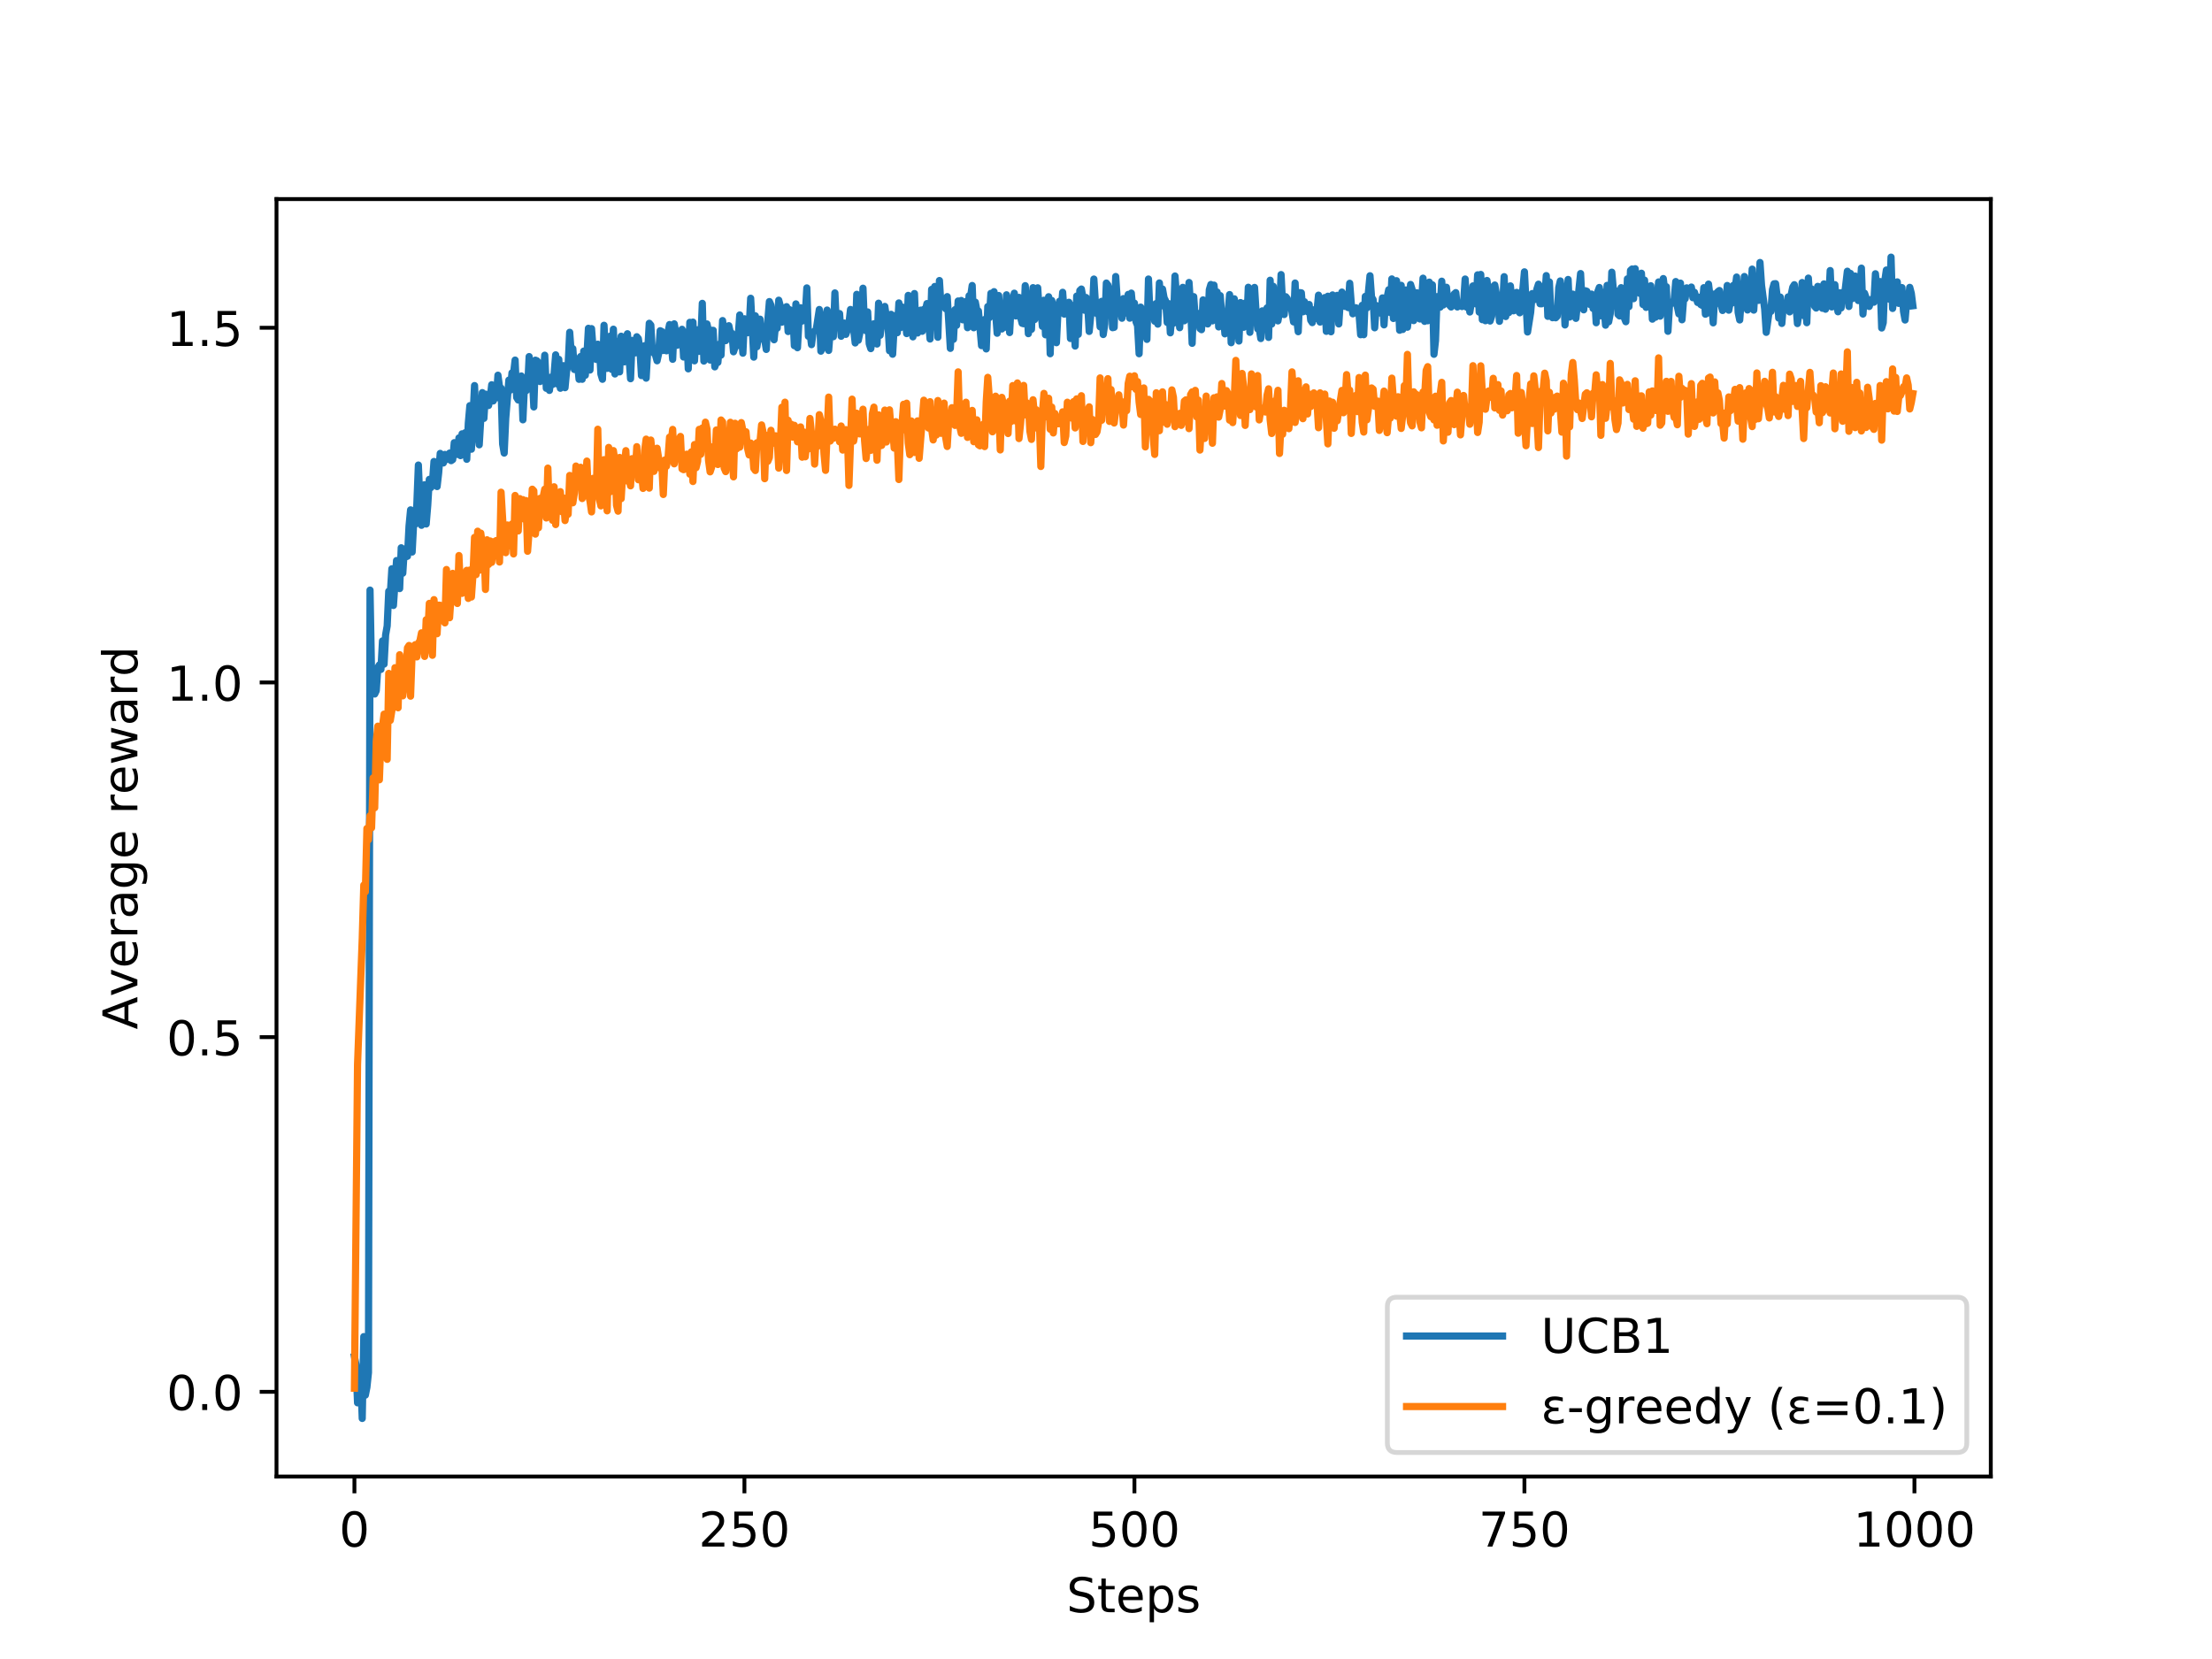 <?xml version="1.0" encoding="utf-8" standalone="no"?>
<!DOCTYPE svg PUBLIC "-//W3C//DTD SVG 1.1//EN"
  "http://www.w3.org/Graphics/SVG/1.1/DTD/svg11.dtd">
<!-- Created with matplotlib (http://matplotlib.org/) -->
<svg height="345.6pt" version="1.1" viewBox="0 0 460.8 345.6" width="460.8pt" xmlns="http://www.w3.org/2000/svg" xmlns:xlink="http://www.w3.org/1999/xlink">
 <defs>
  <style type="text/css">
*{stroke-linecap:butt;stroke-linejoin:round;}
  </style>
 </defs>
 <g id="figure_1">
  <g id="patch_1">
   <path d="M 0 345.6 
L 460.8 345.6 
L 460.8 0 
L 0 0 
z
" style="fill:#ffffff;"/>
  </g>
  <g id="axes_1">
   <g id="patch_2">
    <path d="M 57.6 307.584 
L 414.72 307.584 
L 414.72 41.472 
L 57.6 41.472 
z
" style="fill:#ffffff;"/>
   </g>
   <g id="matplotlib.axis_1">
    <g id="xtick_1">
     <g id="line2d_1">
      <defs>
       <path d="M 0 0 
L 0 3.5 
" id="mce63d28ac5" style="stroke:#000000;stroke-width:0.8;"/>
      </defs>
      <g>
       <use style="stroke:#000000;stroke-width:0.8;" x="73.833" xlink:href="#mce63d28ac5" y="307.584"/>
      </g>
     </g>
     <g id="text_1">
      <!-- 0 -->
      <defs>
       <path d="M 31.781 66.406 
Q 24.172 66.406 20.328 58.906 
Q 16.5 51.422 16.5 36.375 
Q 16.5 21.391 20.328 13.891 
Q 24.172 6.391 31.781 6.391 
Q 39.453 6.391 43.281 13.891 
Q 47.125 21.391 47.125 36.375 
Q 47.125 51.422 43.281 58.906 
Q 39.453 66.406 31.781 66.406 
z
M 31.781 74.219 
Q 44.047 74.219 50.516 64.516 
Q 56.984 54.828 56.984 36.375 
Q 56.984 17.969 50.516 8.266 
Q 44.047 -1.422 31.781 -1.422 
Q 19.531 -1.422 13.062 8.266 
Q 6.594 17.969 6.594 36.375 
Q 6.594 54.828 13.062 64.516 
Q 19.531 74.219 31.781 74.219 
z
" id="DejaVuSans-30"/>
      </defs>
      <g transform="translate(70.651 322.182)scale(0.1 -0.1)">
       <use xlink:href="#DejaVuSans-30"/>
      </g>
     </g>
    </g>
    <g id="xtick_2">
     <g id="line2d_2">
      <g>
       <use style="stroke:#000000;stroke-width:0.8;" x="155.078" xlink:href="#mce63d28ac5" y="307.584"/>
      </g>
     </g>
     <g id="text_2">
      <!-- 250 -->
      <defs>
       <path d="M 19.188 8.297 
L 53.609 8.297 
L 53.609 0 
L 7.328 0 
L 7.328 8.297 
Q 12.938 14.109 22.625 23.891 
Q 32.328 33.688 34.812 36.531 
Q 39.547 41.844 41.422 45.531 
Q 43.312 49.219 43.312 52.781 
Q 43.312 58.594 39.234 62.25 
Q 35.156 65.922 28.609 65.922 
Q 23.969 65.922 18.812 64.312 
Q 13.672 62.703 7.812 59.422 
L 7.812 69.391 
Q 13.766 71.781 18.938 73 
Q 24.125 74.219 28.422 74.219 
Q 39.75 74.219 46.484 68.547 
Q 53.219 62.891 53.219 53.422 
Q 53.219 48.922 51.531 44.891 
Q 49.859 40.875 45.406 35.406 
Q 44.188 33.984 37.641 27.219 
Q 31.109 20.453 19.188 8.297 
z
" id="DejaVuSans-32"/>
       <path d="M 10.797 72.906 
L 49.516 72.906 
L 49.516 64.594 
L 19.828 64.594 
L 19.828 46.734 
Q 21.969 47.469 24.109 47.828 
Q 26.266 48.188 28.422 48.188 
Q 40.625 48.188 47.75 41.5 
Q 54.891 34.812 54.891 23.391 
Q 54.891 11.625 47.562 5.094 
Q 40.234 -1.422 26.906 -1.422 
Q 22.312 -1.422 17.547 -0.641 
Q 12.797 0.141 7.719 1.703 
L 7.719 11.625 
Q 12.109 9.234 16.797 8.062 
Q 21.484 6.891 26.703 6.891 
Q 35.156 6.891 40.078 11.328 
Q 45.016 15.766 45.016 23.391 
Q 45.016 31 40.078 35.438 
Q 35.156 39.891 26.703 39.891 
Q 22.75 39.891 18.812 39.016 
Q 14.891 38.141 10.797 36.281 
z
" id="DejaVuSans-35"/>
      </defs>
      <g transform="translate(145.534 322.182)scale(0.1 -0.1)">
       <use xlink:href="#DejaVuSans-32"/>
       <use x="63.623" xlink:href="#DejaVuSans-35"/>
       <use x="127.246" xlink:href="#DejaVuSans-30"/>
      </g>
     </g>
    </g>
    <g id="xtick_3">
     <g id="line2d_3">
      <g>
       <use style="stroke:#000000;stroke-width:0.8;" x="236.322" xlink:href="#mce63d28ac5" y="307.584"/>
      </g>
     </g>
     <g id="text_3">
      <!-- 500 -->
      <g transform="translate(226.779 322.182)scale(0.1 -0.1)">
       <use xlink:href="#DejaVuSans-35"/>
       <use x="63.623" xlink:href="#DejaVuSans-30"/>
       <use x="127.246" xlink:href="#DejaVuSans-30"/>
      </g>
     </g>
    </g>
    <g id="xtick_4">
     <g id="line2d_4">
      <g>
       <use style="stroke:#000000;stroke-width:0.8;" x="317.567" xlink:href="#mce63d28ac5" y="307.584"/>
      </g>
     </g>
     <g id="text_4">
      <!-- 750 -->
      <defs>
       <path d="M 8.203 72.906 
L 55.078 72.906 
L 55.078 68.703 
L 28.609 0 
L 18.312 0 
L 43.219 64.594 
L 8.203 64.594 
z
" id="DejaVuSans-37"/>
      </defs>
      <g transform="translate(308.024 322.182)scale(0.1 -0.1)">
       <use xlink:href="#DejaVuSans-37"/>
       <use x="63.623" xlink:href="#DejaVuSans-35"/>
       <use x="127.246" xlink:href="#DejaVuSans-30"/>
      </g>
     </g>
    </g>
    <g id="xtick_5">
     <g id="line2d_5">
      <g>
       <use style="stroke:#000000;stroke-width:0.8;" x="398.812" xlink:href="#mce63d28ac5" y="307.584"/>
      </g>
     </g>
     <g id="text_5">
      <!-- 1000 -->
      <defs>
       <path d="M 12.406 8.297 
L 28.516 8.297 
L 28.516 63.922 
L 10.984 60.406 
L 10.984 69.391 
L 28.422 72.906 
L 38.281 72.906 
L 38.281 8.297 
L 54.391 8.297 
L 54.391 0 
L 12.406 0 
z
" id="DejaVuSans-31"/>
      </defs>
      <g transform="translate(386.087 322.182)scale(0.1 -0.1)">
       <use xlink:href="#DejaVuSans-31"/>
       <use x="63.623" xlink:href="#DejaVuSans-30"/>
       <use x="127.246" xlink:href="#DejaVuSans-30"/>
       <use x="190.869" xlink:href="#DejaVuSans-30"/>
      </g>
     </g>
    </g>
    <g id="text_6">
     <!-- Steps -->
     <defs>
      <path d="M 53.516 70.516 
L 53.516 60.891 
Q 47.906 63.578 42.922 64.891 
Q 37.938 66.219 33.297 66.219 
Q 25.25 66.219 20.875 63.094 
Q 16.5 59.969 16.5 54.203 
Q 16.5 49.359 19.406 46.891 
Q 22.312 44.438 30.422 42.922 
L 36.375 41.703 
Q 47.406 39.594 52.656 34.297 
Q 57.906 29 57.906 20.125 
Q 57.906 9.516 50.797 4.047 
Q 43.703 -1.422 29.984 -1.422 
Q 24.812 -1.422 18.969 -0.25 
Q 13.141 0.922 6.891 3.219 
L 6.891 13.375 
Q 12.891 10.016 18.656 8.297 
Q 24.422 6.594 29.984 6.594 
Q 38.422 6.594 43.016 9.906 
Q 47.609 13.234 47.609 19.391 
Q 47.609 24.75 44.312 27.781 
Q 41.016 30.812 33.5 32.328 
L 27.484 33.5 
Q 16.453 35.688 11.516 40.375 
Q 6.594 45.062 6.594 53.422 
Q 6.594 63.094 13.406 68.656 
Q 20.219 74.219 32.172 74.219 
Q 37.312 74.219 42.625 73.281 
Q 47.953 72.359 53.516 70.516 
z
" id="DejaVuSans-53"/>
      <path d="M 18.312 70.219 
L 18.312 54.688 
L 36.812 54.688 
L 36.812 47.703 
L 18.312 47.703 
L 18.312 18.016 
Q 18.312 11.328 20.141 9.422 
Q 21.969 7.516 27.594 7.516 
L 36.812 7.516 
L 36.812 0 
L 27.594 0 
Q 17.188 0 13.234 3.875 
Q 9.281 7.766 9.281 18.016 
L 9.281 47.703 
L 2.688 47.703 
L 2.688 54.688 
L 9.281 54.688 
L 9.281 70.219 
z
" id="DejaVuSans-74"/>
      <path d="M 56.203 29.594 
L 56.203 25.203 
L 14.891 25.203 
Q 15.484 15.922 20.484 11.062 
Q 25.484 6.203 34.422 6.203 
Q 39.594 6.203 44.453 7.469 
Q 49.312 8.734 54.109 11.281 
L 54.109 2.781 
Q 49.266 0.734 44.188 -0.344 
Q 39.109 -1.422 33.891 -1.422 
Q 20.797 -1.422 13.156 6.188 
Q 5.516 13.812 5.516 26.812 
Q 5.516 40.234 12.766 48.109 
Q 20.016 56 32.328 56 
Q 43.359 56 49.781 48.891 
Q 56.203 41.797 56.203 29.594 
z
M 47.219 32.234 
Q 47.125 39.594 43.094 43.984 
Q 39.062 48.391 32.422 48.391 
Q 24.906 48.391 20.391 44.141 
Q 15.875 39.891 15.188 32.172 
z
" id="DejaVuSans-65"/>
      <path d="M 18.109 8.203 
L 18.109 -20.797 
L 9.078 -20.797 
L 9.078 54.688 
L 18.109 54.688 
L 18.109 46.391 
Q 20.953 51.266 25.266 53.625 
Q 29.594 56 35.594 56 
Q 45.562 56 51.781 48.094 
Q 58.016 40.188 58.016 27.297 
Q 58.016 14.406 51.781 6.484 
Q 45.562 -1.422 35.594 -1.422 
Q 29.594 -1.422 25.266 0.953 
Q 20.953 3.328 18.109 8.203 
z
M 48.688 27.297 
Q 48.688 37.203 44.609 42.844 
Q 40.531 48.484 33.406 48.484 
Q 26.266 48.484 22.188 42.844 
Q 18.109 37.203 18.109 27.297 
Q 18.109 17.391 22.188 11.75 
Q 26.266 6.109 33.406 6.109 
Q 40.531 6.109 44.609 11.75 
Q 48.688 17.391 48.688 27.297 
z
" id="DejaVuSans-70"/>
      <path d="M 44.281 53.078 
L 44.281 44.578 
Q 40.484 46.531 36.375 47.5 
Q 32.281 48.484 27.875 48.484 
Q 21.188 48.484 17.844 46.438 
Q 14.5 44.391 14.5 40.281 
Q 14.5 37.156 16.891 35.375 
Q 19.281 33.594 26.516 31.984 
L 29.594 31.297 
Q 39.156 29.25 43.188 25.516 
Q 47.219 21.781 47.219 15.094 
Q 47.219 7.469 41.188 3.016 
Q 35.156 -1.422 24.609 -1.422 
Q 20.219 -1.422 15.453 -0.562 
Q 10.688 0.297 5.422 2 
L 5.422 11.281 
Q 10.406 8.688 15.234 7.391 
Q 20.062 6.109 24.812 6.109 
Q 31.156 6.109 34.562 8.281 
Q 37.984 10.453 37.984 14.406 
Q 37.984 18.062 35.516 20.016 
Q 33.062 21.969 24.703 23.781 
L 21.578 24.516 
Q 13.234 26.266 9.516 29.906 
Q 5.812 33.547 5.812 39.891 
Q 5.812 47.609 11.281 51.797 
Q 16.75 56 26.812 56 
Q 31.781 56 36.172 55.266 
Q 40.578 54.547 44.281 53.078 
z
" id="DejaVuSans-73"/>
     </defs>
     <g transform="translate(222.17 335.861)scale(0.1 -0.1)">
      <use xlink:href="#DejaVuSans-53"/>
      <use x="63.477" xlink:href="#DejaVuSans-74"/>
      <use x="102.686" xlink:href="#DejaVuSans-65"/>
      <use x="164.209" xlink:href="#DejaVuSans-70"/>
      <use x="227.686" xlink:href="#DejaVuSans-73"/>
     </g>
    </g>
   </g>
   <g id="matplotlib.axis_2">
    <g id="ytick_1">
     <g id="line2d_6">
      <defs>
       <path d="M 0 0 
L -3.5 0 
" id="mb731f109e8" style="stroke:#000000;stroke-width:0.8;"/>
      </defs>
      <g>
       <use style="stroke:#000000;stroke-width:0.8;" x="57.6" xlink:href="#mb731f109e8" y="289.938"/>
      </g>
     </g>
     <g id="text_7">
      <!-- 0.0 -->
      <defs>
       <path d="M 10.688 12.406 
L 21 12.406 
L 21 0 
L 10.688 0 
z
" id="DejaVuSans-2e"/>
      </defs>
      <g transform="translate(34.697 293.737)scale(0.1 -0.1)">
       <use xlink:href="#DejaVuSans-30"/>
       <use x="63.623" xlink:href="#DejaVuSans-2e"/>
       <use x="95.41" xlink:href="#DejaVuSans-30"/>
      </g>
     </g>
    </g>
    <g id="ytick_2">
     <g id="line2d_7">
      <g>
       <use style="stroke:#000000;stroke-width:0.8;" x="57.6" xlink:href="#mb731f109e8" y="216.05"/>
      </g>
     </g>
     <g id="text_8">
      <!-- 0.5 -->
      <g transform="translate(34.697 219.849)scale(0.1 -0.1)">
       <use xlink:href="#DejaVuSans-30"/>
       <use x="63.623" xlink:href="#DejaVuSans-2e"/>
       <use x="95.41" xlink:href="#DejaVuSans-35"/>
      </g>
     </g>
    </g>
    <g id="ytick_3">
     <g id="line2d_8">
      <g>
       <use style="stroke:#000000;stroke-width:0.8;" x="57.6" xlink:href="#mb731f109e8" y="142.162"/>
      </g>
     </g>
     <g id="text_9">
      <!-- 1.0 -->
      <g transform="translate(34.697 145.961)scale(0.1 -0.1)">
       <use xlink:href="#DejaVuSans-31"/>
       <use x="63.623" xlink:href="#DejaVuSans-2e"/>
       <use x="95.41" xlink:href="#DejaVuSans-30"/>
      </g>
     </g>
    </g>
    <g id="ytick_4">
     <g id="line2d_9">
      <g>
       <use style="stroke:#000000;stroke-width:0.8;" x="57.6" xlink:href="#mb731f109e8" y="68.273"/>
      </g>
     </g>
     <g id="text_10">
      <!-- 1.5 -->
      <g transform="translate(34.697 72.073)scale(0.1 -0.1)">
       <use xlink:href="#DejaVuSans-31"/>
       <use x="63.623" xlink:href="#DejaVuSans-2e"/>
       <use x="95.41" xlink:href="#DejaVuSans-35"/>
      </g>
     </g>
    </g>
    <g id="text_11">
     <!-- Average reward -->
     <defs>
      <path d="M 34.188 63.188 
L 20.797 26.906 
L 47.609 26.906 
z
M 28.609 72.906 
L 39.797 72.906 
L 67.578 0 
L 57.328 0 
L 50.688 18.703 
L 17.828 18.703 
L 11.188 0 
L 0.781 0 
z
" id="DejaVuSans-41"/>
      <path d="M 2.984 54.688 
L 12.5 54.688 
L 29.594 8.797 
L 46.688 54.688 
L 56.203 54.688 
L 35.688 0 
L 23.484 0 
z
" id="DejaVuSans-76"/>
      <path d="M 41.109 46.297 
Q 39.594 47.172 37.812 47.578 
Q 36.031 48 33.891 48 
Q 26.266 48 22.188 43.047 
Q 18.109 38.094 18.109 28.812 
L 18.109 0 
L 9.078 0 
L 9.078 54.688 
L 18.109 54.688 
L 18.109 46.188 
Q 20.953 51.172 25.484 53.578 
Q 30.031 56 36.531 56 
Q 37.453 56 38.578 55.875 
Q 39.703 55.766 41.062 55.516 
z
" id="DejaVuSans-72"/>
      <path d="M 34.281 27.484 
Q 23.391 27.484 19.188 25 
Q 14.984 22.516 14.984 16.5 
Q 14.984 11.719 18.141 8.906 
Q 21.297 6.109 26.703 6.109 
Q 34.188 6.109 38.703 11.406 
Q 43.219 16.703 43.219 25.484 
L 43.219 27.484 
z
M 52.203 31.203 
L 52.203 0 
L 43.219 0 
L 43.219 8.297 
Q 40.141 3.328 35.547 0.953 
Q 30.953 -1.422 24.312 -1.422 
Q 15.922 -1.422 10.953 3.297 
Q 6 8.016 6 15.922 
Q 6 25.141 12.172 29.828 
Q 18.359 34.516 30.609 34.516 
L 43.219 34.516 
L 43.219 35.406 
Q 43.219 41.609 39.141 45 
Q 35.062 48.391 27.688 48.391 
Q 23 48.391 18.547 47.266 
Q 14.109 46.141 10.016 43.891 
L 10.016 52.203 
Q 14.938 54.109 19.578 55.047 
Q 24.219 56 28.609 56 
Q 40.484 56 46.344 49.844 
Q 52.203 43.703 52.203 31.203 
z
" id="DejaVuSans-61"/>
      <path d="M 45.406 27.984 
Q 45.406 37.75 41.375 43.109 
Q 37.359 48.484 30.078 48.484 
Q 22.859 48.484 18.828 43.109 
Q 14.797 37.75 14.797 27.984 
Q 14.797 18.266 18.828 12.891 
Q 22.859 7.516 30.078 7.516 
Q 37.359 7.516 41.375 12.891 
Q 45.406 18.266 45.406 27.984 
z
M 54.391 6.781 
Q 54.391 -7.172 48.188 -13.984 
Q 42 -20.797 29.203 -20.797 
Q 24.469 -20.797 20.266 -20.094 
Q 16.062 -19.391 12.109 -17.922 
L 12.109 -9.188 
Q 16.062 -11.328 19.922 -12.344 
Q 23.781 -13.375 27.781 -13.375 
Q 36.625 -13.375 41.016 -8.766 
Q 45.406 -4.156 45.406 5.172 
L 45.406 9.625 
Q 42.625 4.781 38.281 2.391 
Q 33.938 0 27.875 0 
Q 17.828 0 11.672 7.656 
Q 5.516 15.328 5.516 27.984 
Q 5.516 40.672 11.672 48.328 
Q 17.828 56 27.875 56 
Q 33.938 56 38.281 53.609 
Q 42.625 51.219 45.406 46.391 
L 45.406 54.688 
L 54.391 54.688 
z
" id="DejaVuSans-67"/>
      <path id="DejaVuSans-20"/>
      <path d="M 4.203 54.688 
L 13.188 54.688 
L 24.422 12.016 
L 35.594 54.688 
L 46.188 54.688 
L 57.422 12.016 
L 68.609 54.688 
L 77.594 54.688 
L 63.281 0 
L 52.688 0 
L 40.922 44.828 
L 29.109 0 
L 18.5 0 
z
" id="DejaVuSans-77"/>
      <path d="M 45.406 46.391 
L 45.406 75.984 
L 54.391 75.984 
L 54.391 0 
L 45.406 0 
L 45.406 8.203 
Q 42.578 3.328 38.25 0.953 
Q 33.938 -1.422 27.875 -1.422 
Q 17.969 -1.422 11.734 6.484 
Q 5.516 14.406 5.516 27.297 
Q 5.516 40.188 11.734 48.094 
Q 17.969 56 27.875 56 
Q 33.938 56 38.25 53.625 
Q 42.578 51.266 45.406 46.391 
z
M 14.797 27.297 
Q 14.797 17.391 18.875 11.75 
Q 22.953 6.109 30.078 6.109 
Q 37.203 6.109 41.297 11.75 
Q 45.406 17.391 45.406 27.297 
Q 45.406 37.203 41.297 42.844 
Q 37.203 48.484 30.078 48.484 
Q 22.953 48.484 18.875 42.844 
Q 14.797 37.203 14.797 27.297 
z
" id="DejaVuSans-64"/>
     </defs>
     <g transform="translate(28.617 214.452)rotate(-90)scale(0.1 -0.1)">
      <use xlink:href="#DejaVuSans-41"/>
      <use x="68.33" xlink:href="#DejaVuSans-76"/>
      <use x="127.51" xlink:href="#DejaVuSans-65"/>
      <use x="189.033" xlink:href="#DejaVuSans-72"/>
      <use x="230.146" xlink:href="#DejaVuSans-61"/>
      <use x="291.426" xlink:href="#DejaVuSans-67"/>
      <use x="354.902" xlink:href="#DejaVuSans-65"/>
      <use x="416.426" xlink:href="#DejaVuSans-20"/>
      <use x="448.213" xlink:href="#DejaVuSans-72"/>
      <use x="489.295" xlink:href="#DejaVuSans-65"/>
      <use x="550.818" xlink:href="#DejaVuSans-77"/>
      <use x="632.605" xlink:href="#DejaVuSans-61"/>
      <use x="693.885" xlink:href="#DejaVuSans-72"/>
      <use x="734.982" xlink:href="#DejaVuSans-64"/>
     </g>
    </g>
   </g>
   <g id="line2d_10">
    <path clip-path="url(#p5e8822e399)" d="M 73.833 282.606 
L 74.158 284.269 
L 74.483 292.233 
L 74.808 290.478 
L 75.133 286.533 
L 75.458 295.488 
L 75.783 278.439 
L 76.108 290.633 
L 76.433 289.014 
L 76.758 285.929 
L 77.083 122.929 
L 77.408 140.662 
L 77.732 140.613 
L 78.057 144.577 
L 78.382 143.89 
L 78.707 139.062 
L 79.032 138.506 
L 79.357 139.452 
L 79.682 133.511 
L 80.007 138.352 
L 80.332 132.25 
L 80.657 130.389 
L 80.982 123.174 
L 81.307 123.751 
L 81.632 118.487 
L 81.957 126.127 
L 82.607 116.769 
L 82.932 117.73 
L 83.257 122.609 
L 83.582 114.113 
L 83.907 119.403 
L 84.232 114.376 
L 84.557 115.997 
L 84.882 115.872 
L 85.207 109.594 
L 85.532 106.215 
L 85.857 114.999 
L 86.182 108.765 
L 86.507 109.216 
L 86.832 105.105 
L 87.157 96.879 
L 87.482 105.005 
L 87.807 109.431 
L 88.132 105.975 
L 88.457 100.975 
L 88.782 109.159 
L 89.107 105.258 
L 89.432 99.862 
L 89.757 101.573 
L 90.082 100.57 
L 90.407 96.132 
L 91.057 101.357 
L 91.382 98.514 
L 91.707 94.45 
L 92.357 96.445 
L 92.682 94.666 
L 93.007 95.749 
L 93.331 95.609 
L 93.656 94.386 
L 93.981 95.966 
L 94.306 95.738 
L 94.631 92.213 
L 95.281 94.668 
L 95.606 91.225 
L 95.931 94.914 
L 96.256 90.377 
L 96.581 91.219 
L 96.906 90.142 
L 97.231 95.679 
L 97.556 88.175 
L 97.881 84.502 
L 98.206 93.579 
L 98.856 80.321 
L 99.181 88.259 
L 99.506 88.889 
L 99.831 92.664 
L 100.481 81.787 
L 100.806 87.156 
L 101.131 82.108 
L 101.456 82.189 
L 101.781 84.474 
L 102.106 83.058 
L 102.431 80.149 
L 102.756 83.519 
L 103.081 81.802 
L 103.406 82.879 
L 103.731 78.16 
L 104.056 80.582 
L 104.381 80.851 
L 104.706 92.501 
L 105.031 94.383 
L 105.356 87.163 
L 106.006 79.184 
L 106.331 81.259 
L 106.656 77.675 
L 106.981 77.823 
L 107.306 75.011 
L 107.631 82.801 
L 107.956 83.326 
L 108.281 83.335 
L 108.606 78.323 
L 108.931 87.456 
L 109.255 80.253 
L 109.58 81.418 
L 109.905 81.04 
L 110.23 74.283 
L 110.555 78.819 
L 110.88 78.329 
L 111.205 84.774 
L 111.53 75.028 
L 111.855 75.161 
L 112.18 75.589 
L 112.505 79.479 
L 112.83 76.372 
L 113.155 78.607 
L 113.48 73.996 
L 113.805 80.887 
L 114.13 80.012 
L 114.455 81.33 
L 114.78 78.564 
L 115.105 80.098 
L 115.43 77.798 
L 115.755 73.922 
L 116.08 79.988 
L 116.405 74.85 
L 116.73 80.88 
L 117.055 79.506 
L 117.38 76.174 
L 117.705 80.764 
L 118.03 77.366 
L 118.355 75.941 
L 118.68 69.222 
L 119.005 73.689 
L 119.33 72.624 
L 119.655 76.972 
L 119.98 74.721 
L 120.305 75.783 
L 120.63 79.021 
L 120.955 74.27 
L 121.28 79.011 
L 121.605 73.137 
L 121.93 78.175 
L 122.255 74.24 
L 122.58 68.39 
L 122.905 77.085 
L 123.23 68.458 
L 123.555 72.716 
L 123.88 72.988 
L 124.205 74.873 
L 124.53 71.702 
L 124.855 72.066 
L 125.179 77.923 
L 125.504 79.01 
L 125.829 67.762 
L 126.154 73.881 
L 126.479 76.74 
L 126.804 72.456 
L 127.129 70.02 
L 127.454 76.965 
L 127.779 68.577 
L 128.104 77.905 
L 128.429 71.087 
L 128.754 72.721 
L 129.079 77.473 
L 129.404 70.044 
L 130.054 75.382 
L 130.379 70.39 
L 130.704 69.526 
L 131.354 78.897 
L 131.679 70.916 
L 132.004 72.625 
L 132.329 73.515 
L 132.654 70.148 
L 132.979 70.541 
L 133.304 72.769 
L 133.629 78.241 
L 133.954 73.022 
L 134.279 72.018 
L 134.604 78.777 
L 135.254 67.347 
L 135.579 67.733 
L 135.904 73.338 
L 136.229 73.491 
L 136.554 73.997 
L 136.879 75.159 
L 137.204 73.683 
L 137.529 68.897 
L 137.854 69.05 
L 138.179 73.011 
L 138.504 71.21 
L 138.829 73.081 
L 139.154 69.216 
L 139.479 67.609 
L 140.129 74.848 
L 140.454 67.462 
L 140.779 69.253 
L 141.103 71.92 
L 141.428 69.958 
L 141.753 69.649 
L 142.078 68.596 
L 142.403 74.377 
L 142.728 71.105 
L 143.053 69.173 
L 143.378 76.838 
L 143.703 67.145 
L 144.028 68.558 
L 144.353 67.1 
L 144.678 75.167 
L 145.003 68.929 
L 145.328 68.695 
L 145.653 73.196 
L 145.978 71.386 
L 146.303 63.189 
L 146.628 75.217 
L 146.953 68.945 
L 147.278 67.488 
L 147.603 68.932 
L 147.928 75.005 
L 148.253 68.81 
L 148.578 68.817 
L 148.903 76.423 
L 149.228 75.478 
L 149.553 75.493 
L 149.878 71.676 
L 150.203 73.981 
L 150.528 66.779 
L 150.853 69.611 
L 151.178 70.96 
L 151.828 67.848 
L 152.153 69.346 
L 152.478 69.438 
L 152.803 73.286 
L 153.128 72.328 
L 153.453 72.065 
L 153.778 70.093 
L 154.103 65.613 
L 154.753 73.577 
L 155.078 66.404 
L 155.728 69.318 
L 156.053 68.61 
L 156.378 62.132 
L 157.027 74.4 
L 157.352 65.792 
L 157.677 72.231 
L 158.002 70.184 
L 158.327 66.49 
L 158.652 69.888 
L 158.977 70.689 
L 159.302 70.738 
L 159.627 72.792 
L 159.952 66.747 
L 160.277 62.82 
L 160.602 63.572 
L 160.927 66.49 
L 161.252 70.779 
L 161.577 67.617 
L 161.902 68.37 
L 162.227 62.536 
L 162.552 63.74 
L 162.877 67.119 
L 163.202 64.571 
L 163.527 66.669 
L 163.852 63.882 
L 164.177 69.064 
L 164.502 64.514 
L 164.827 66.784 
L 165.152 64.955 
L 165.477 72.016 
L 165.802 63.308 
L 166.127 72.436 
L 166.452 66.593 
L 166.777 64.111 
L 167.102 66.893 
L 167.427 66.405 
L 167.752 65.618 
L 168.077 59.976 
L 168.402 70.057 
L 168.727 69.213 
L 169.052 71.797 
L 169.377 69.227 
L 170.027 68.709 
L 170.677 64.472 
L 171.002 73.156 
L 171.327 72.453 
L 171.652 68.183 
L 171.977 65.942 
L 172.302 64.588 
L 172.627 73.001 
L 172.951 69.008 
L 173.276 66.807 
L 173.601 70.143 
L 173.926 61.02 
L 174.251 68.183 
L 174.901 65.325 
L 175.226 70.048 
L 175.551 67.863 
L 175.876 67.302 
L 176.201 69.656 
L 176.526 68.725 
L 176.851 67.354 
L 177.176 64.468 
L 177.501 67 
L 177.826 68.59 
L 178.151 71.445 
L 178.476 61.313 
L 178.801 70.882 
L 179.126 69.345 
L 179.451 66.637 
L 179.776 60.04 
L 180.101 68.477 
L 180.426 68.907 
L 180.751 64.979 
L 181.076 71.615 
L 181.401 72.626 
L 181.726 70.579 
L 182.051 67.442 
L 182.701 71.668 
L 183.026 63.161 
L 183.351 69.847 
L 184.001 64.888 
L 184.326 63.834 
L 184.651 66.115 
L 184.976 67.505 
L 185.301 73.074 
L 185.626 65.475 
L 185.951 73.792 
L 186.276 68.012 
L 186.601 65.704 
L 186.926 69.313 
L 187.251 63.105 
L 187.576 68.257 
L 187.901 63.926 
L 188.226 67.07 
L 188.55 66.178 
L 188.875 69.495 
L 189.2 61.534 
L 189.525 62.803 
L 189.85 65.199 
L 190.175 70.175 
L 190.5 61.149 
L 190.825 69.329 
L 191.15 69.371 
L 191.475 65.924 
L 191.8 64.601 
L 192.125 69.013 
L 192.45 64.443 
L 192.775 64.631 
L 193.1 63.238 
L 193.75 70.622 
L 194.075 60.281 
L 194.4 64.624 
L 194.725 59.677 
L 195.05 62.489 
L 195.375 70.258 
L 195.7 58.442 
L 196.025 63.79 
L 196.35 63.466 
L 196.675 62.704 
L 197 64.32 
L 197.325 61.791 
L 197.975 72.572 
L 198.3 65.461 
L 198.625 70.685 
L 198.95 64.504 
L 199.275 67.77 
L 199.6 62.699 
L 199.925 63.32 
L 200.25 62.596 
L 200.575 66.627 
L 200.9 66.323 
L 201.225 62.796 
L 201.55 68.265 
L 201.875 61.612 
L 202.2 61.716 
L 202.525 59.476 
L 202.85 68.276 
L 203.175 62.939 
L 203.5 64.625 
L 203.825 64.787 
L 204.474 72.002 
L 204.799 71.382 
L 205.124 66.557 
L 205.449 72.688 
L 205.774 63.858 
L 206.099 66.172 
L 206.424 61.107 
L 206.749 63.144 
L 207.074 60.757 
L 207.724 69.421 
L 208.049 61.563 
L 208.374 66.546 
L 208.699 68.533 
L 209.024 65.017 
L 209.349 68.161 
L 209.674 61.413 
L 210.324 69.279 
L 210.649 63.175 
L 210.974 62.585 
L 211.299 61.075 
L 211.624 65.819 
L 211.949 65.039 
L 212.274 61.951 
L 212.599 66.056 
L 212.924 67.349 
L 213.249 67.443 
L 213.574 59.51 
L 213.899 63.065 
L 214.224 69.51 
L 214.549 67.506 
L 214.874 68.607 
L 215.199 59.923 
L 215.524 66.574 
L 216.174 59.955 
L 216.499 65.049 
L 216.824 64.537 
L 217.149 67.987 
L 217.474 62.542 
L 217.799 69.746 
L 218.124 63.434 
L 218.449 61.814 
L 218.774 73.691 
L 219.099 62.592 
L 219.424 63.919 
L 219.749 69.509 
L 220.074 71.392 
L 220.398 64.834 
L 220.723 62.75 
L 221.048 64.954 
L 221.373 60.89 
L 221.698 65.438 
L 222.023 64.34 
L 222.348 64.634 
L 222.673 62.969 
L 222.998 70.517 
L 223.323 63.618 
L 223.648 64.947 
L 223.973 72.09 
L 224.298 61.678 
L 224.623 69.656 
L 224.948 60.527 
L 225.273 60.212 
L 225.598 62.01 
L 225.923 64.624 
L 226.248 61.976 
L 226.573 63.277 
L 226.898 69.043 
L 227.223 65.697 
L 227.548 65.01 
L 227.873 58.136 
L 228.198 63.168 
L 228.523 65.348 
L 228.848 64.368 
L 229.173 68.089 
L 229.498 62.776 
L 229.823 69.686 
L 230.148 67.465 
L 230.473 58.965 
L 230.798 59.397 
L 231.123 65.673 
L 231.448 60.179 
L 231.773 68.263 
L 232.098 68.191 
L 232.423 57.605 
L 232.748 62.544 
L 233.398 63.967 
L 233.723 66.294 
L 234.048 62.194 
L 234.373 65.047 
L 234.698 65.236 
L 235.023 61.334 
L 235.348 66.285 
L 235.673 61.055 
L 235.998 64.523 
L 236.322 63.146 
L 236.647 67.032 
L 236.972 67.828 
L 237.297 73.69 
L 237.622 63.977 
L 237.947 65.532 
L 238.272 66.141 
L 238.597 69.308 
L 238.922 70.701 
L 239.247 58.127 
L 239.572 65.74 
L 239.897 63.447 
L 240.222 63.499 
L 240.547 66.918 
L 240.872 63.217 
L 241.197 67.524 
L 241.522 58.942 
L 241.847 63.755 
L 242.172 60.207 
L 242.497 62.027 
L 242.822 62.689 
L 243.147 67.175 
L 243.472 63.245 
L 243.797 69.336 
L 244.122 65.692 
L 244.447 67.346 
L 244.772 57.497 
L 245.097 61.848 
L 245.422 64.175 
L 245.747 68.267 
L 246.072 62.915 
L 246.397 59.858 
L 246.722 66.824 
L 247.047 60.326 
L 247.372 64.002 
L 247.697 58.848 
L 248.022 63.807 
L 248.347 71.52 
L 248.672 61.795 
L 248.997 66.377 
L 249.322 65.231 
L 249.647 65.333 
L 249.972 68.438 
L 250.297 68.678 
L 250.622 62.473 
L 250.947 67.2 
L 251.597 67.485 
L 251.922 60.36 
L 252.246 59.267 
L 252.571 66.847 
L 252.896 59.398 
L 253.221 62.556 
L 253.546 60.835 
L 253.871 68.103 
L 254.196 61.581 
L 254.521 65.661 
L 254.846 65.688 
L 255.171 69.548 
L 255.821 65.391 
L 256.146 61.365 
L 256.471 71.394 
L 256.796 68.466 
L 257.121 62.243 
L 257.446 64.878 
L 257.771 65.076 
L 258.096 71.046 
L 258.421 63.028 
L 258.746 64.791 
L 259.071 68.183 
L 259.396 63.134 
L 259.721 67.853 
L 260.046 59.84 
L 260.371 69.234 
L 260.696 60.919 
L 261.021 63.142 
L 261.346 59.877 
L 261.671 65.165 
L 261.996 68.505 
L 262.321 68.414 
L 262.646 70.526 
L 262.971 64.754 
L 263.296 67.496 
L 263.621 65.409 
L 263.946 64.138 
L 264.271 70.29 
L 264.596 58.377 
L 264.921 67.509 
L 265.246 59.644 
L 265.571 64.754 
L 265.896 63.396 
L 266.221 66.847 
L 266.546 65.092 
L 266.871 57.201 
L 267.196 63.562 
L 267.521 65.527 
L 267.846 61.808 
L 268.17 62.22 
L 268.495 63.76 
L 268.82 62.912 
L 269.47 67.056 
L 269.795 58.959 
L 270.12 66.568 
L 270.445 69.1 
L 270.77 60.962 
L 271.095 61.005 
L 271.42 64.959 
L 271.745 62.857 
L 272.395 64.94 
L 272.72 63.431 
L 273.045 66.703 
L 273.37 67.205 
L 273.695 64.542 
L 274.02 66.389 
L 274.345 64.822 
L 274.67 61.487 
L 274.995 67.092 
L 275.32 64.923 
L 275.645 64.434 
L 275.97 61.986 
L 276.295 69.022 
L 276.62 61.709 
L 277.27 69.115 
L 277.595 61.439 
L 277.92 64.093 
L 278.245 62.156 
L 278.57 61.53 
L 278.895 67.486 
L 279.22 62.468 
L 279.545 60.845 
L 279.87 63.209 
L 280.195 63.835 
L 280.52 61.346 
L 280.845 64.082 
L 281.17 59.012 
L 281.495 63.26 
L 281.82 65.372 
L 282.145 65.147 
L 282.47 64.115 
L 282.795 64.302 
L 283.12 65.539 
L 283.445 69.73 
L 283.769 63.601 
L 284.094 69.725 
L 284.419 61.744 
L 284.744 64.147 
L 285.394 57.443 
L 285.719 61.908 
L 286.044 62.415 
L 286.369 68.285 
L 286.694 63.633 
L 287.019 64.872 
L 287.344 64.317 
L 287.669 65.26 
L 287.994 62.06 
L 288.319 67.675 
L 288.644 62.455 
L 288.969 61.895 
L 289.294 60.355 
L 289.619 65.118 
L 289.944 58.105 
L 290.269 66.346 
L 290.594 60.192 
L 290.919 58.472 
L 291.244 61.964 
L 291.569 68.797 
L 291.894 59.438 
L 292.219 68.634 
L 292.869 60.399 
L 293.194 68.164 
L 293.519 65.448 
L 293.844 59.259 
L 294.169 60.304 
L 294.494 66.788 
L 294.819 63.013 
L 295.144 60.982 
L 295.469 65.46 
L 295.794 66.452 
L 296.119 63.1 
L 296.444 57.952 
L 296.769 66.943 
L 297.094 59.288 
L 297.419 66.82 
L 297.744 58.772 
L 298.069 62.627 
L 298.394 59.334 
L 298.719 73.804 
L 299.044 70.955 
L 299.369 61.792 
L 299.693 63.42 
L 300.018 63.984 
L 300.343 58.578 
L 300.668 63.533 
L 300.993 62.727 
L 301.318 59.843 
L 301.643 62.926 
L 301.968 63.581 
L 302.293 63.955 
L 302.618 62.805 
L 302.943 61.245 
L 303.268 60.959 
L 303.593 63.946 
L 303.918 63.328 
L 304.568 63.864 
L 304.893 63.141 
L 305.218 58.125 
L 305.543 63.993 
L 305.868 62.928 
L 306.193 64.998 
L 306.518 63.018 
L 306.843 59.558 
L 307.168 60.871 
L 307.493 63.311 
L 307.818 57.252 
L 308.143 65.02 
L 308.468 57.169 
L 308.793 66.595 
L 309.118 60.113 
L 309.443 66.815 
L 309.768 58.428 
L 310.093 61.004 
L 310.418 66.875 
L 310.743 65.85 
L 311.068 59.76 
L 311.393 59.374 
L 312.043 62.975 
L 312.368 66.937 
L 312.693 61.945 
L 313.018 63.785 
L 313.343 57.635 
L 313.668 65.943 
L 313.993 60.842 
L 314.318 65.123 
L 314.643 59.551 
L 314.968 62.841 
L 315.293 64.745 
L 315.617 63.964 
L 315.942 60.912 
L 316.267 64.755 
L 316.592 65.163 
L 316.917 61.556 
L 317.242 60.166 
L 317.567 56.629 
L 318.217 69.161 
L 318.867 65.05 
L 319.192 61.151 
L 319.517 62.361 
L 319.842 62.387 
L 320.167 60.208 
L 320.492 59.2 
L 320.817 63.276 
L 321.142 63.292 
L 321.467 59.694 
L 321.792 62.215 
L 322.117 57.412 
L 322.442 65.904 
L 322.767 58.727 
L 323.092 65.422 
L 323.417 66.186 
L 323.742 64.658 
L 324.067 66.205 
L 324.392 65.873 
L 324.717 59.937 
L 325.042 58.526 
L 325.367 61.172 
L 325.692 59.738 
L 326.017 67.694 
L 326.667 58.217 
L 326.992 66.046 
L 327.317 65.451 
L 327.642 61.27 
L 328.292 66.319 
L 329.267 56.982 
L 329.592 63.744 
L 329.917 64.542 
L 330.242 60.567 
L 330.567 60.672 
L 331.217 63.431 
L 331.541 61.258 
L 331.866 64.261 
L 332.191 61.739 
L 332.516 67.236 
L 332.841 60.784 
L 333.166 59.887 
L 333.491 65.786 
L 333.816 60.858 
L 334.141 63.773 
L 334.466 67.743 
L 334.791 59.443 
L 335.116 67.043 
L 335.441 65.332 
L 335.766 56.702 
L 336.091 60.344 
L 336.416 60.47 
L 336.741 61.239 
L 337.066 65.506 
L 337.391 65.815 
L 337.716 59.925 
L 338.041 65.375 
L 338.691 67.022 
L 339.016 58.092 
L 339.341 63.88 
L 339.666 56.34 
L 339.991 56.042 
L 340.316 62.213 
L 340.641 55.982 
L 340.966 60.484 
L 341.291 57.32 
L 341.616 61.125 
L 341.941 56.916 
L 342.266 63.447 
L 342.591 58.359 
L 342.916 64.037 
L 343.241 62.387 
L 343.566 63.952 
L 343.891 59.521 
L 344.216 66.487 
L 344.541 62.55 
L 344.866 66.087 
L 345.516 58.733 
L 345.841 65.865 
L 346.166 62.741 
L 346.491 58.032 
L 346.816 60.645 
L 347.141 59.733 
L 347.465 69.016 
L 347.79 63.467 
L 348.115 63.195 
L 348.44 63.158 
L 348.765 62.318 
L 349.09 58.653 
L 349.415 63.813 
L 349.74 65.395 
L 350.065 58.975 
L 350.39 66.616 
L 350.715 62.469 
L 351.04 62.247 
L 351.365 59.965 
L 351.69 60.63 
L 352.015 60.662 
L 352.34 59.798 
L 352.665 62.027 
L 352.99 60.893 
L 353.64 63.008 
L 353.965 61.915 
L 354.29 63.444 
L 354.615 63.63 
L 354.94 59.928 
L 355.265 65.455 
L 355.59 65.265 
L 355.915 59.183 
L 356.24 61.766 
L 356.565 62.468 
L 356.89 67.255 
L 357.215 61.223 
L 357.54 63.249 
L 357.865 60.762 
L 358.19 60.517 
L 358.515 63.42 
L 358.84 64.681 
L 359.165 62.524 
L 359.49 64.27 
L 359.815 59.47 
L 360.14 64.618 
L 360.465 62.869 
L 360.79 63.159 
L 361.115 59.427 
L 361.44 60.267 
L 361.765 57.716 
L 362.09 65.09 
L 362.415 66.654 
L 362.74 62.314 
L 363.065 61.438 
L 363.389 57.601 
L 364.039 64.576 
L 364.364 63.62 
L 364.689 61.051 
L 365.014 56.063 
L 365.339 64.604 
L 365.664 59.083 
L 365.989 59.739 
L 366.314 62.579 
L 366.639 54.681 
L 366.964 59.463 
L 367.614 64.371 
L 367.939 69.234 
L 368.589 64.562 
L 368.914 64.888 
L 369.239 60.33 
L 369.564 59.126 
L 369.889 59.091 
L 370.214 61.736 
L 370.539 66.262 
L 370.864 61.884 
L 371.189 67.377 
L 371.514 63.428 
L 371.839 63.424 
L 372.164 64.354 
L 372.489 61.856 
L 372.814 64.975 
L 373.139 61.379 
L 373.464 59.827 
L 373.789 59.308 
L 374.439 67.404 
L 374.764 65.129 
L 375.089 63.734 
L 375.414 58.859 
L 375.739 65.738 
L 376.064 63.44 
L 376.389 67.226 
L 376.714 57.934 
L 377.039 62.87 
L 377.364 60.184 
L 377.689 61.247 
L 378.014 63.807 
L 378.339 64.171 
L 378.664 59.657 
L 378.989 59.766 
L 379.638 64.218 
L 379.963 59.141 
L 380.288 64.413 
L 380.613 61.518 
L 380.938 62.38 
L 381.263 56.36 
L 381.588 63.941 
L 382.238 59.302 
L 382.563 63.329 
L 382.888 64.948 
L 383.213 60.993 
L 383.538 64.151 
L 383.863 60.921 
L 384.188 62.034 
L 384.838 56.499 
L 385.163 63.848 
L 385.488 56.962 
L 385.813 62.24 
L 386.138 61.874 
L 386.463 57.505 
L 386.788 61.95 
L 387.113 62.615 
L 387.438 61.027 
L 387.763 55.857 
L 388.088 65.421 
L 388.413 61.073 
L 389.388 63.841 
L 389.713 62.847 
L 390.038 62.26 
L 390.363 62.96 
L 390.688 57.027 
L 391.013 60.288 
L 391.338 62.224 
L 391.663 58.656 
L 391.988 68.329 
L 392.313 67.205 
L 392.638 58.471 
L 392.963 56.252 
L 393.288 61.435 
L 393.613 62.34 
L 393.938 53.568 
L 394.263 64.255 
L 394.912 59.214 
L 395.237 58.721 
L 395.562 63.205 
L 395.887 61.063 
L 396.212 59.912 
L 396.537 64.879 
L 396.862 66.663 
L 397.187 62.91 
L 397.512 62.923 
L 397.837 59.863 
L 398.162 61.107 
L 398.487 63.695 
L 398.487 63.695 
" style="fill:none;stroke:#1f77b4;stroke-linecap:square;stroke-width:1.5;"/>
   </g>
   <g id="line2d_11">
    <path clip-path="url(#p5e8822e399)" d="M 73.833 289.189 
L 74.483 221.739 
L 75.458 195.57 
L 75.783 184.384 
L 76.108 185.791 
L 76.433 172.583 
L 76.758 174.937 
L 77.083 169.936 
L 77.408 172.453 
L 77.732 162.042 
L 78.057 168.276 
L 78.382 154.485 
L 78.707 151.277 
L 79.032 162.446 
L 79.357 153.855 
L 80.007 148.768 
L 80.657 158.189 
L 80.982 140.279 
L 81.307 150.075 
L 81.957 146.036 
L 82.282 139.094 
L 82.607 147.15 
L 82.932 147.444 
L 83.257 136.391 
L 83.582 142.154 
L 83.907 144.958 
L 84.557 139.588 
L 84.882 134.961 
L 85.207 134.462 
L 85.532 145.024 
L 85.857 136.009 
L 86.182 134.574 
L 86.507 134.295 
L 86.832 136.847 
L 87.157 134.001 
L 87.482 133.463 
L 87.807 131.832 
L 88.132 132.897 
L 88.457 136.745 
L 88.782 129.098 
L 89.107 132.188 
L 89.432 125.693 
L 89.757 134.76 
L 90.082 136.508 
L 90.407 124.913 
L 91.057 132.019 
L 91.382 126.066 
L 91.707 126.089 
L 92.032 129.2 
L 92.357 129.313 
L 92.682 129.759 
L 93.007 118.639 
L 93.656 128.691 
L 94.306 119.435 
L 94.631 124.087 
L 94.956 119.872 
L 95.281 125.715 
L 95.606 115.73 
L 95.931 123.029 
L 96.256 123.61 
L 96.581 119.979 
L 96.906 120.319 
L 97.231 118.811 
L 97.556 124.66 
L 97.881 118.754 
L 98.206 124.371 
L 98.531 119.705 
L 98.856 111.946 
L 99.181 119.706 
L 99.506 110.659 
L 99.831 118.815 
L 100.156 111.054 
L 100.481 113.505 
L 100.806 113.434 
L 101.131 122.793 
L 101.456 112.448 
L 101.781 117.593 
L 102.106 112.692 
L 102.431 117.154 
L 102.756 112.851 
L 103.081 113.25 
L 103.406 112.591 
L 103.731 114.238 
L 104.056 117.081 
L 104.381 102.535 
L 105.031 113.481 
L 105.356 115.139 
L 105.681 109.363 
L 106.006 113.698 
L 106.331 113.475 
L 106.656 109.154 
L 106.981 115.396 
L 107.306 103.211 
L 107.631 108.996 
L 107.956 110.608 
L 108.281 103.865 
L 108.606 107.101 
L 108.931 104.083 
L 109.255 108.16 
L 109.58 104.275 
L 109.905 114.841 
L 110.23 110.6 
L 110.555 107.975 
L 110.88 101.907 
L 111.205 102.258 
L 111.53 111.267 
L 111.855 108.243 
L 112.18 109.953 
L 112.505 103.812 
L 112.83 104.448 
L 113.155 103.474 
L 113.48 101.904 
L 113.805 107.906 
L 114.13 97.514 
L 114.455 107.472 
L 114.78 106.739 
L 115.105 108.391 
L 115.43 101.405 
L 115.755 109.277 
L 116.08 103.459 
L 116.405 103.178 
L 116.73 102.42 
L 117.055 106.599 
L 117.38 103.726 
L 117.705 108.443 
L 118.03 106.403 
L 118.355 107.12 
L 118.68 99.043 
L 119.005 99.378 
L 119.33 104.744 
L 119.655 102.711 
L 119.98 97.085 
L 120.305 97.696 
L 120.63 99.274 
L 120.955 97.337 
L 121.28 103.856 
L 121.605 101.588 
L 121.93 101.478 
L 122.255 96.046 
L 122.58 103.004 
L 122.905 104.376 
L 123.23 106.643 
L 123.555 99.651 
L 123.88 102.044 
L 124.205 103.221 
L 124.53 89.417 
L 124.855 103.977 
L 125.179 105.384 
L 125.504 97.301 
L 125.829 95.757 
L 126.154 99.604 
L 126.479 106.415 
L 126.804 93.204 
L 127.129 102.448 
L 127.454 94.241 
L 127.779 93.865 
L 128.104 96.017 
L 128.429 105.26 
L 128.754 106.489 
L 129.079 95.294 
L 129.404 103.881 
L 129.729 98.384 
L 130.054 97.244 
L 130.379 93.877 
L 130.704 100.219 
L 131.029 99.707 
L 131.354 101.21 
L 131.679 95.543 
L 132.004 96.218 
L 132.329 98.651 
L 132.654 93.048 
L 132.979 99.941 
L 133.304 99.743 
L 133.629 98.352 
L 133.954 101.747 
L 134.279 93.896 
L 134.604 91.478 
L 134.929 94.015 
L 135.254 101.686 
L 135.579 91.669 
L 136.229 98.192 
L 136.554 97.173 
L 136.879 93.375 
L 137.529 97.521 
L 137.854 96.489 
L 138.179 103.011 
L 138.504 95.816 
L 138.829 97.137 
L 139.154 95.466 
L 139.479 91.059 
L 139.804 92.058 
L 140.129 89.452 
L 140.454 96.626 
L 141.103 91.508 
L 141.428 92.95 
L 141.753 90.918 
L 142.078 97.679 
L 142.403 97.843 
L 142.728 95.32 
L 143.053 94.612 
L 143.378 95.216 
L 143.703 98.777 
L 144.028 94.129 
L 144.353 100.31 
L 144.678 92.609 
L 145.003 97.434 
L 145.328 96.093 
L 145.653 89.445 
L 145.978 94.646 
L 146.303 89.156 
L 146.628 92.199 
L 146.953 87.943 
L 147.278 89.366 
L 147.603 95.921 
L 147.928 98.297 
L 148.253 97.322 
L 148.578 93.02 
L 148.903 96.226 
L 149.228 89.57 
L 149.553 96.765 
L 149.878 95.617 
L 150.203 87.49 
L 150.528 87.875 
L 150.853 97.489 
L 151.178 98.252 
L 151.503 90.878 
L 151.828 92.833 
L 152.153 87.966 
L 152.478 95.073 
L 152.803 99.343 
L 153.128 88.171 
L 153.453 93.507 
L 153.778 89.446 
L 154.103 93.155 
L 154.428 88.034 
L 155.078 91.306 
L 155.403 89.943 
L 155.728 93.392 
L 156.053 94.776 
L 156.378 92.286 
L 156.703 93.176 
L 157.027 97.572 
L 157.352 98.019 
L 157.677 92.235 
L 158.002 92.455 
L 158.327 91.96 
L 158.652 88.516 
L 158.977 90.11 
L 159.302 99.723 
L 159.627 90.687 
L 159.952 96.096 
L 160.277 95.295 
L 160.602 89.636 
L 160.927 92.139 
L 161.252 92.328 
L 161.577 90.785 
L 161.902 91.405 
L 162.227 97.522 
L 162.552 92.618 
L 162.877 84.825 
L 163.202 94.18 
L 163.527 83.781 
L 163.852 98.012 
L 164.177 87.542 
L 164.502 90.315 
L 164.827 88.368 
L 165.152 91.066 
L 165.477 88.594 
L 165.802 89.346 
L 166.127 92.036 
L 166.452 89.876 
L 166.777 88.934 
L 167.102 95.242 
L 167.427 89.981 
L 167.752 95.158 
L 168.077 92.359 
L 168.402 93.529 
L 168.727 87.171 
L 169.052 90.313 
L 169.377 90.351 
L 169.702 96.681 
L 170.027 91.014 
L 170.352 92.964 
L 170.677 86.381 
L 171.327 89.045 
L 171.652 94.527 
L 171.977 97.986 
L 172.627 82.724 
L 172.951 91.881 
L 173.276 90.926 
L 173.601 91.306 
L 173.926 89.404 
L 174.251 89.69 
L 174.576 90.526 
L 174.901 92.043 
L 175.226 88.742 
L 175.551 93.759 
L 176.201 89.497 
L 176.526 90.402 
L 176.851 101.118 
L 177.501 83.15 
L 177.826 91.895 
L 178.151 90.109 
L 178.476 86.081 
L 178.801 90.211 
L 179.126 90.393 
L 179.451 89.69 
L 179.776 85.247 
L 180.101 91.758 
L 180.426 95.518 
L 181.076 89.421 
L 181.401 93.815 
L 181.726 86.239 
L 182.051 84.813 
L 182.701 95.879 
L 183.026 86.418 
L 183.351 92.872 
L 183.676 92.784 
L 184.001 90.418 
L 184.326 85.428 
L 184.651 92.081 
L 184.976 86.41 
L 185.301 85.376 
L 185.626 89.365 
L 185.951 89.302 
L 186.276 93.346 
L 186.601 87.843 
L 186.926 92.221 
L 187.251 99.896 
L 187.576 90.101 
L 187.901 88.327 
L 188.226 84.218 
L 188.55 89.562 
L 188.875 83.992 
L 189.2 92.287 
L 189.525 94.722 
L 189.85 87.691 
L 190.175 88.23 
L 190.5 94.259 
L 190.825 91.909 
L 191.15 87.675 
L 191.475 95.476 
L 192.45 83.37 
L 192.775 84.199 
L 193.1 85.751 
L 193.425 89.171 
L 193.75 83.679 
L 194.075 89.361 
L 194.4 91.647 
L 194.725 88.397 
L 195.05 90.636 
L 195.375 83.434 
L 196.025 90.269 
L 196.35 88.931 
L 196.675 83.974 
L 197 91.131 
L 197.325 93.016 
L 197.65 87.311 
L 197.975 87.792 
L 198.3 84.926 
L 198.625 87.227 
L 198.95 88.623 
L 199.275 86.421 
L 199.6 77.468 
L 199.925 88.809 
L 200.25 90.274 
L 200.575 84.899 
L 200.9 88.021 
L 201.225 83.787 
L 201.55 91.12 
L 201.875 85.894 
L 202.2 88.953 
L 202.525 85.492 
L 202.85 92.017 
L 203.175 88.609 
L 203.5 87.46 
L 203.825 92.667 
L 204.15 92.876 
L 204.474 91.952 
L 204.799 88.392 
L 205.124 93.034 
L 205.449 83.729 
L 205.774 78.608 
L 206.099 82.965 
L 206.424 84.82 
L 206.749 89.956 
L 207.074 87.333 
L 207.399 82.529 
L 207.724 85.899 
L 208.049 84.956 
L 208.374 93.731 
L 208.699 82.776 
L 209.349 85.417 
L 209.674 84.245 
L 209.999 90.315 
L 210.324 83.562 
L 210.649 87.821 
L 210.974 80.322 
L 211.299 82.972 
L 211.624 87.706 
L 211.949 79.775 
L 212.274 91.361 
L 212.599 88.3 
L 213.249 80.286 
L 213.574 86.424 
L 213.899 83.913 
L 214.224 84.365 
L 214.549 89.868 
L 214.874 91.536 
L 215.199 83.276 
L 215.524 86.758 
L 215.849 85.343 
L 216.174 89.261 
L 216.499 87.177 
L 216.824 97.178 
L 217.149 86.094 
L 217.474 81.947 
L 218.124 86.868 
L 218.449 82.964 
L 218.774 89.426 
L 219.099 84.805 
L 219.424 90.193 
L 219.749 86.13 
L 220.398 88.282 
L 221.048 88.229 
L 221.373 85.792 
L 221.698 92.191 
L 222.023 90.822 
L 222.348 83.789 
L 222.673 84.362 
L 222.998 85.172 
L 223.323 87.117 
L 223.648 83.656 
L 223.973 89.149 
L 224.298 83.083 
L 224.623 83.544 
L 224.948 88.367 
L 225.273 82.434 
L 225.598 91.964 
L 225.923 86.29 
L 226.248 88.26 
L 226.573 85.561 
L 226.898 84.748 
L 227.223 92.221 
L 227.548 87.372 
L 227.873 89.317 
L 228.198 90.507 
L 228.523 89.976 
L 228.848 88.083 
L 229.173 78.727 
L 229.498 87.55 
L 229.823 82.4 
L 230.148 81.412 
L 230.473 82.561 
L 230.798 78.881 
L 231.123 87.792 
L 231.448 81.149 
L 231.773 85.672 
L 232.098 88.12 
L 232.423 85.472 
L 232.748 84.786 
L 233.073 82.25 
L 233.398 85.405 
L 233.723 84.21 
L 234.048 88.549 
L 234.373 83.628 
L 234.698 85.552 
L 235.023 79.879 
L 235.348 78.371 
L 235.673 80.575 
L 235.998 80.408 
L 236.322 78.287 
L 236.647 81.115 
L 236.972 79.495 
L 237.297 83.791 
L 237.622 86.351 
L 237.947 85.136 
L 238.272 80.811 
L 238.597 93.105 
L 238.922 83.958 
L 239.247 83.185 
L 239.572 83.547 
L 240.547 94.665 
L 240.872 81.819 
L 241.197 84.593 
L 241.522 89.729 
L 241.847 82.141 
L 242.172 81.626 
L 242.497 87.934 
L 242.822 84.262 
L 243.147 88.377 
L 243.472 86.262 
L 243.797 86.971 
L 244.122 81.226 
L 244.447 82.785 
L 244.772 88.884 
L 245.097 87.714 
L 245.422 88.008 
L 245.747 86.109 
L 246.072 88.615 
L 246.397 87.569 
L 246.722 83.564 
L 247.047 83.297 
L 247.372 84.329 
L 247.697 89.296 
L 248.022 82.197 
L 248.347 81.637 
L 248.672 83.691 
L 248.997 81.319 
L 249.322 86.884 
L 249.647 83.351 
L 249.972 93.757 
L 250.297 88.022 
L 250.947 91.336 
L 251.272 82.511 
L 251.922 89.345 
L 252.246 85.336 
L 252.571 92.335 
L 252.896 82.86 
L 253.221 84.875 
L 253.546 82.664 
L 253.871 86.895 
L 254.196 85.24 
L 254.521 79.892 
L 254.846 83.138 
L 255.171 84.612 
L 255.496 81.379 
L 255.821 81.994 
L 256.146 87.531 
L 256.471 84.783 
L 256.796 88.038 
L 257.121 83.082 
L 257.446 75.072 
L 257.771 83.81 
L 258.096 79.536 
L 258.421 86.559 
L 258.746 77.793 
L 259.071 80.581 
L 259.396 88.624 
L 259.721 82.352 
L 260.046 83.589 
L 260.371 85.331 
L 260.696 77.892 
L 261.021 83.866 
L 261.346 83.793 
L 261.671 84.781 
L 261.996 78.236 
L 262.321 87.478 
L 262.646 85.359 
L 262.971 85.032 
L 263.296 85.644 
L 263.621 85.836 
L 263.946 82.319 
L 264.271 80.998 
L 264.596 87.437 
L 264.921 90.304 
L 265.246 85.705 
L 265.571 83.513 
L 265.896 84.058 
L 266.221 81.305 
L 266.546 94.467 
L 266.871 88.106 
L 267.196 90.467 
L 267.521 85.468 
L 267.846 87.557 
L 268.17 87.58 
L 268.495 89.306 
L 268.82 85.365 
L 269.145 77.468 
L 269.47 81.859 
L 269.795 88.014 
L 270.12 85.564 
L 270.445 79.324 
L 270.77 86.344 
L 271.095 81.319 
L 271.42 87.222 
L 271.745 83.156 
L 272.07 80.588 
L 272.395 86.238 
L 272.72 82.099 
L 273.045 84.697 
L 273.37 84.268 
L 273.695 81.842 
L 274.02 82.342 
L 274.345 83.753 
L 274.67 89.108 
L 274.995 81.834 
L 275.32 83.75 
L 275.645 84.563 
L 275.97 82.091 
L 276.62 92.474 
L 276.945 83.547 
L 277.27 88.377 
L 277.595 83.791 
L 277.92 89.218 
L 278.245 85.399 
L 278.57 87.656 
L 279.545 81.331 
L 279.87 85.987 
L 280.195 84.022 
L 280.52 78.038 
L 280.845 82.332 
L 281.17 81.274 
L 281.495 90.29 
L 281.82 84.525 
L 282.145 82.791 
L 282.47 82.352 
L 282.795 85.745 
L 283.12 78.643 
L 283.445 82.2 
L 283.769 87.976 
L 284.094 90.01 
L 284.419 78.143 
L 284.744 87.463 
L 285.069 85.227 
L 285.394 83.781 
L 285.719 80.814 
L 286.044 81.076 
L 286.369 84.644 
L 286.694 84.361 
L 287.019 83.553 
L 287.344 89.663 
L 287.669 84.42 
L 287.994 85.002 
L 288.319 81.474 
L 288.644 87.617 
L 288.969 90.142 
L 289.294 86.342 
L 289.619 87.121 
L 289.944 78.77 
L 290.269 83.313 
L 290.594 82.706 
L 290.919 86.7 
L 291.244 82.645 
L 291.894 89.257 
L 292.219 86.431 
L 292.544 80.332 
L 292.869 83.773 
L 293.194 73.824 
L 293.519 85.392 
L 293.844 88.084 
L 294.169 88.722 
L 294.494 81.619 
L 294.819 82.113 
L 295.144 82.208 
L 295.469 84.273 
L 295.794 87.913 
L 296.119 89.128 
L 296.444 81.649 
L 296.769 82.661 
L 297.094 77.165 
L 297.419 76.379 
L 297.744 85.9 
L 298.069 86.808 
L 298.394 86.705 
L 298.719 87.484 
L 299.044 82.538 
L 299.369 88.587 
L 299.693 88.457 
L 300.018 82.1 
L 300.343 79.648 
L 300.668 91.858 
L 300.993 86.709 
L 301.318 86.447 
L 301.643 90.041 
L 301.968 83.944 
L 302.293 83.437 
L 302.618 83.661 
L 302.943 88.462 
L 303.593 81.692 
L 303.918 85.183 
L 304.243 90.594 
L 304.893 82.382 
L 305.218 85.845 
L 305.543 85.023 
L 305.868 84.795 
L 306.193 88.382 
L 306.518 85.642 
L 306.843 76.177 
L 307.168 83.224 
L 307.493 82.803 
L 307.818 90.094 
L 308.143 87.932 
L 308.468 76.208 
L 308.793 81.674 
L 309.118 81.999 
L 309.443 85.255 
L 309.768 82.827 
L 310.093 81.455 
L 310.743 82.795 
L 311.068 78.808 
L 311.393 84.986 
L 311.718 84.763 
L 312.043 80.116 
L 312.368 85.488 
L 312.693 81.437 
L 313.018 86.477 
L 313.668 83.867 
L 313.993 85.566 
L 314.318 82.255 
L 314.643 81.968 
L 314.968 84.947 
L 315.293 83.417 
L 315.617 83.266 
L 315.942 78.223 
L 316.267 90.248 
L 316.592 82.895 
L 316.917 81.763 
L 317.567 87.8 
L 317.892 92.857 
L 318.217 86.888 
L 318.867 79.975 
L 319.192 88.23 
L 319.517 78.298 
L 319.842 81.286 
L 320.492 93.239 
L 320.817 83.321 
L 321.142 81.384 
L 321.467 81.095 
L 321.792 77.737 
L 322.117 79.292 
L 322.442 89.762 
L 322.767 81.721 
L 323.092 86.051 
L 323.417 82.828 
L 323.742 85.273 
L 324.067 82.741 
L 324.392 82.514 
L 324.717 83.644 
L 325.042 85.3 
L 325.367 90.026 
L 325.692 79.832 
L 326.017 81.336 
L 326.342 95.021 
L 326.667 80.95 
L 326.992 88.919 
L 327.317 78.055 
L 327.642 75.513 
L 327.967 79.257 
L 328.292 84.319 
L 328.617 85.347 
L 328.942 83.961 
L 329.592 87.182 
L 330.242 82.126 
L 330.567 81.823 
L 330.892 82.679 
L 331.217 82.849 
L 331.541 86.834 
L 331.866 81.894 
L 332.191 82.112 
L 332.516 78.085 
L 332.841 81.69 
L 333.166 80.148 
L 333.491 90.685 
L 333.816 80.112 
L 334.141 87.086 
L 334.466 87.141 
L 334.791 84.39 
L 335.116 84.824 
L 335.441 75.706 
L 335.766 83.847 
L 336.091 83.385 
L 336.416 87.42 
L 336.741 89.486 
L 337.066 88.121 
L 337.391 79.126 
L 337.716 79.876 
L 338.041 83.961 
L 338.691 81.877 
L 339.016 80.073 
L 339.341 85.323 
L 339.666 81.836 
L 340.316 87.326 
L 340.641 79.323 
L 340.966 88.819 
L 341.291 86.546 
L 341.616 82.507 
L 341.941 82.457 
L 342.266 89.208 
L 342.591 86.077 
L 342.916 88.282 
L 343.241 88.168 
L 343.566 81.63 
L 343.891 86.475 
L 344.216 81.439 
L 344.541 82.774 
L 344.866 85.494 
L 345.191 85.548 
L 345.516 74.553 
L 345.841 88.584 
L 346.166 88.117 
L 346.491 80.955 
L 346.816 85.32 
L 347.141 79.433 
L 347.465 85.686 
L 348.115 79.459 
L 348.44 85.335 
L 348.765 86.966 
L 349.09 86.731 
L 349.415 88.484 
L 349.74 78.379 
L 350.065 82.775 
L 350.39 80.897 
L 350.715 82.382 
L 351.04 81.308 
L 351.365 82.264 
L 351.69 90.439 
L 352.34 79.916 
L 352.665 87.652 
L 352.99 88.829 
L 353.315 86.737 
L 353.64 83.693 
L 353.965 87.349 
L 354.29 80.267 
L 354.615 79.855 
L 355.265 86.71 
L 355.59 88.269 
L 355.915 78.756 
L 356.24 78.549 
L 356.565 85.01 
L 356.89 86.029 
L 357.215 79.555 
L 357.54 84.559 
L 357.865 81.836 
L 358.19 83.466 
L 358.515 88.246 
L 358.84 87.92 
L 359.165 91.265 
L 359.49 85.97 
L 359.815 88.297 
L 360.14 82.683 
L 360.465 85.567 
L 360.79 84.124 
L 361.115 83.53 
L 361.44 81.107 
L 362.09 87.737 
L 362.415 80.75 
L 362.74 84.546 
L 363.065 91.496 
L 363.389 83.784 
L 363.714 81.828 
L 364.039 82.738 
L 364.364 80.944 
L 364.689 86.996 
L 365.014 88.87 
L 365.339 81.317 
L 365.664 87.372 
L 365.989 77.689 
L 366.314 87.233 
L 366.964 80.55 
L 367.289 82.537 
L 367.614 79.435 
L 367.939 84.152 
L 368.264 85.066 
L 368.589 87.071 
L 369.239 77.553 
L 369.564 85.816 
L 369.889 82.633 
L 370.214 85.922 
L 370.539 86.759 
L 371.189 83.034 
L 371.514 80.268 
L 371.839 85.284 
L 372.164 83.208 
L 372.489 86.575 
L 372.814 77.938 
L 373.139 78.917 
L 373.464 83.628 
L 373.789 83.196 
L 374.114 80.308 
L 374.439 84.671 
L 374.764 83.157 
L 375.089 79.441 
L 375.739 91.355 
L 376.064 83.596 
L 376.389 84.939 
L 377.039 77.571 
L 377.364 82.302 
L 377.689 82.277 
L 378.014 82.821 
L 378.339 85.843 
L 378.664 84.695 
L 378.989 88.07 
L 379.313 80.343 
L 379.638 85.97 
L 379.963 85.348 
L 380.288 80.566 
L 380.613 82.667 
L 380.938 82.487 
L 381.263 86.038 
L 381.913 77.704 
L 382.238 89.321 
L 382.563 83.993 
L 382.888 81.227 
L 383.213 85.233 
L 383.538 77.906 
L 383.863 87.759 
L 384.188 84.197 
L 384.513 81.86 
L 384.838 73.298 
L 385.163 89.851 
L 385.488 80.66 
L 385.813 80.742 
L 386.463 89.086 
L 386.788 79.642 
L 387.113 85.578 
L 387.438 81.868 
L 387.763 89.781 
L 388.413 85.171 
L 388.738 89.054 
L 389.063 80.666 
L 389.388 83.018 
L 389.713 87.411 
L 390.038 88.922 
L 390.363 89.448 
L 390.688 84.029 
L 391.013 84.469 
L 391.338 87.296 
L 391.663 80.306 
L 391.988 91.693 
L 392.313 81.178 
L 392.638 81.893 
L 392.963 79.503 
L 393.288 85.176 
L 393.613 83.337 
L 393.938 84.61 
L 394.263 76.854 
L 394.588 85.645 
L 394.912 78.633 
L 395.237 85.714 
L 395.562 82.645 
L 395.887 82.401 
L 396.212 81.641 
L 396.537 80.566 
L 396.862 80.693 
L 397.187 78.724 
L 397.512 80.223 
L 397.837 85.197 
L 398.162 83.844 
L 398.487 81.997 
L 398.487 81.997 
" style="fill:none;stroke:#ff7f0e;stroke-linecap:square;stroke-width:1.5;"/>
   </g>
   <g id="patch_3">
    <path d="M 57.6 307.584 
L 57.6 41.472 
" style="fill:none;stroke:#000000;stroke-linecap:square;stroke-linejoin:miter;stroke-width:0.8;"/>
   </g>
   <g id="patch_4">
    <path d="M 414.72 307.584 
L 414.72 41.472 
" style="fill:none;stroke:#000000;stroke-linecap:square;stroke-linejoin:miter;stroke-width:0.8;"/>
   </g>
   <g id="patch_5">
    <path d="M 57.6 307.584 
L 414.72 307.584 
" style="fill:none;stroke:#000000;stroke-linecap:square;stroke-linejoin:miter;stroke-width:0.8;"/>
   </g>
   <g id="patch_6">
    <path d="M 57.6 41.472 
L 414.72 41.472 
" style="fill:none;stroke:#000000;stroke-linecap:square;stroke-linejoin:miter;stroke-width:0.8;"/>
   </g>
   <g id="legend_1">
    <g id="patch_7">
     <path d="M 291.009 302.584 
L 407.72 302.584 
Q 409.72 302.584 409.72 300.584 
L 409.72 272.228 
Q 409.72 270.228 407.72 270.228 
L 291.009 270.228 
Q 289.009 270.228 289.009 272.228 
L 289.009 300.584 
Q 289.009 302.584 291.009 302.584 
z
" style="fill:#ffffff;opacity:0.8;stroke:#cccccc;stroke-linejoin:miter;"/>
    </g>
    <g id="line2d_12">
     <path d="M 293.009 278.326 
L 313.009 278.326 
" style="fill:none;stroke:#1f77b4;stroke-linecap:square;stroke-width:1.5;"/>
    </g>
    <g id="line2d_13"/>
    <g id="text_12">
     <!-- UCB1 -->
     <defs>
      <path d="M 8.688 72.906 
L 18.609 72.906 
L 18.609 28.609 
Q 18.609 16.891 22.844 11.734 
Q 27.094 6.594 36.625 6.594 
Q 46.094 6.594 50.344 11.734 
Q 54.594 16.891 54.594 28.609 
L 54.594 72.906 
L 64.5 72.906 
L 64.5 27.391 
Q 64.5 13.141 57.438 5.859 
Q 50.391 -1.422 36.625 -1.422 
Q 22.797 -1.422 15.734 5.859 
Q 8.688 13.141 8.688 27.391 
z
" id="DejaVuSans-55"/>
      <path d="M 64.406 67.281 
L 64.406 56.891 
Q 59.422 61.531 53.781 63.812 
Q 48.141 66.109 41.797 66.109 
Q 29.297 66.109 22.656 58.469 
Q 16.016 50.828 16.016 36.375 
Q 16.016 21.969 22.656 14.328 
Q 29.297 6.688 41.797 6.688 
Q 48.141 6.688 53.781 8.984 
Q 59.422 11.281 64.406 15.922 
L 64.406 5.609 
Q 59.234 2.094 53.438 0.328 
Q 47.656 -1.422 41.219 -1.422 
Q 24.656 -1.422 15.125 8.703 
Q 5.609 18.844 5.609 36.375 
Q 5.609 53.953 15.125 64.078 
Q 24.656 74.219 41.219 74.219 
Q 47.75 74.219 53.531 72.484 
Q 59.328 70.75 64.406 67.281 
z
" id="DejaVuSans-43"/>
      <path d="M 19.672 34.812 
L 19.672 8.109 
L 35.5 8.109 
Q 43.453 8.109 47.281 11.406 
Q 51.125 14.703 51.125 21.484 
Q 51.125 28.328 47.281 31.562 
Q 43.453 34.812 35.5 34.812 
z
M 19.672 64.797 
L 19.672 42.828 
L 34.281 42.828 
Q 41.5 42.828 45.031 45.531 
Q 48.578 48.25 48.578 53.812 
Q 48.578 59.328 45.031 62.062 
Q 41.5 64.797 34.281 64.797 
z
M 9.812 72.906 
L 35.016 72.906 
Q 46.297 72.906 52.391 68.219 
Q 58.5 63.531 58.5 54.891 
Q 58.5 48.188 55.375 44.234 
Q 52.25 40.281 46.188 39.312 
Q 53.469 37.75 57.5 32.781 
Q 61.531 27.828 61.531 20.406 
Q 61.531 10.641 54.891 5.312 
Q 48.25 0 35.984 0 
L 9.812 0 
z
" id="DejaVuSans-42"/>
     </defs>
     <g transform="translate(321.009 281.826)scale(0.1 -0.1)">
      <use xlink:href="#DejaVuSans-55"/>
      <use x="73.193" xlink:href="#DejaVuSans-43"/>
      <use x="143.018" xlink:href="#DejaVuSans-42"/>
      <use x="211.621" xlink:href="#DejaVuSans-31"/>
     </g>
    </g>
    <g id="line2d_14">
     <path d="M 293.009 293.004 
L 313.009 293.004 
" style="fill:none;stroke:#ff7f0e;stroke-linecap:square;stroke-width:1.5;"/>
    </g>
    <g id="line2d_15"/>
    <g id="text_13">
     <!-- ε-greedy (ε=0.1) -->
     <defs>
      <path d="M 19.281 29.5 
Q 13.812 30.672 10.891 33.844 
Q 7.953 36.969 7.953 41.5 
Q 7.953 48.391 13.531 52.25 
Q 19.047 56.062 28.609 56.062 
Q 32.328 56.062 36.469 55.469 
Q 40.625 54.891 45.406 53.719 
L 45.406 45.562 
Q 40.672 46.969 36.766 47.609 
Q 32.812 48.25 29.344 48.25 
Q 23.531 48.25 20.172 46 
Q 16.75 43.75 16.75 40.625 
Q 16.75 37.203 20.062 35.016 
Q 23.344 32.859 29 32.859 
L 36.578 32.859 
L 36.578 25.438 
L 29.344 25.438 
Q 22.656 25.438 19.141 22.953 
Q 15.328 20.219 15.328 15.922 
Q 15.328 11.531 19.438 8.797 
Q 23.578 6.062 30.953 6.062 
Q 35.5 6.062 39.656 6.938 
Q 43.797 7.859 47.266 9.672 
L 47.266 1.312 
Q 42.875 -0.047 38.766 -0.734 
Q 34.625 -1.422 30.719 -1.422 
Q 19.094 -1.422 12.797 3.031 
Q 6.5 7.469 6.5 15.922 
Q 6.5 21.188 9.859 24.75 
Q 13.234 28.328 19.281 29.5 
z
" id="DejaVuSans-3b5"/>
      <path d="M 4.891 31.391 
L 31.203 31.391 
L 31.203 23.391 
L 4.891 23.391 
z
" id="DejaVuSans-2d"/>
      <path d="M 32.172 -5.078 
Q 28.375 -14.844 24.75 -17.812 
Q 21.141 -20.797 15.094 -20.797 
L 7.906 -20.797 
L 7.906 -13.281 
L 13.188 -13.281 
Q 16.891 -13.281 18.938 -11.516 
Q 21 -9.766 23.484 -3.219 
L 25.094 0.875 
L 2.984 54.688 
L 12.5 54.688 
L 29.594 11.922 
L 46.688 54.688 
L 56.203 54.688 
z
" id="DejaVuSans-79"/>
      <path d="M 31 75.875 
Q 24.469 64.656 21.281 53.656 
Q 18.109 42.672 18.109 31.391 
Q 18.109 20.125 21.312 9.062 
Q 24.516 -2 31 -13.188 
L 23.188 -13.188 
Q 15.875 -1.703 12.234 9.375 
Q 8.594 20.453 8.594 31.391 
Q 8.594 42.281 12.203 53.312 
Q 15.828 64.359 23.188 75.875 
z
" id="DejaVuSans-28"/>
      <path d="M 10.594 45.406 
L 73.188 45.406 
L 73.188 37.203 
L 10.594 37.203 
z
M 10.594 25.484 
L 73.188 25.484 
L 73.188 17.188 
L 10.594 17.188 
z
" id="DejaVuSans-3d"/>
      <path d="M 8.016 75.875 
L 15.828 75.875 
Q 23.141 64.359 26.781 53.312 
Q 30.422 42.281 30.422 31.391 
Q 30.422 20.453 26.781 9.375 
Q 23.141 -1.703 15.828 -13.188 
L 8.016 -13.188 
Q 14.5 -2 17.703 9.062 
Q 20.906 20.125 20.906 31.391 
Q 20.906 42.672 17.703 53.656 
Q 14.5 64.656 8.016 75.875 
z
" id="DejaVuSans-29"/>
     </defs>
     <g transform="translate(321.009 296.504)scale(0.1 -0.1)">
      <use xlink:href="#DejaVuSans-3b5"/>
      <use x="54.053" xlink:href="#DejaVuSans-2d"/>
      <use x="90.137" xlink:href="#DejaVuSans-67"/>
      <use x="153.613" xlink:href="#DejaVuSans-72"/>
      <use x="194.695" xlink:href="#DejaVuSans-65"/>
      <use x="256.219" xlink:href="#DejaVuSans-65"/>
      <use x="317.742" xlink:href="#DejaVuSans-64"/>
      <use x="381.219" xlink:href="#DejaVuSans-79"/>
      <use x="440.398" xlink:href="#DejaVuSans-20"/>
      <use x="472.186" xlink:href="#DejaVuSans-28"/>
      <use x="511.199" xlink:href="#DejaVuSans-3b5"/>
      <use x="565.252" xlink:href="#DejaVuSans-3d"/>
      <use x="649.041" xlink:href="#DejaVuSans-30"/>
      <use x="712.664" xlink:href="#DejaVuSans-2e"/>
      <use x="744.451" xlink:href="#DejaVuSans-31"/>
      <use x="808.074" xlink:href="#DejaVuSans-29"/>
     </g>
    </g>
   </g>
  </g>
 </g>
 <defs>
  <clipPath id="p5e8822e399">
   <rect height="266.112" width="357.12" x="57.6" y="41.472"/>
  </clipPath>
 </defs>
</svg>
